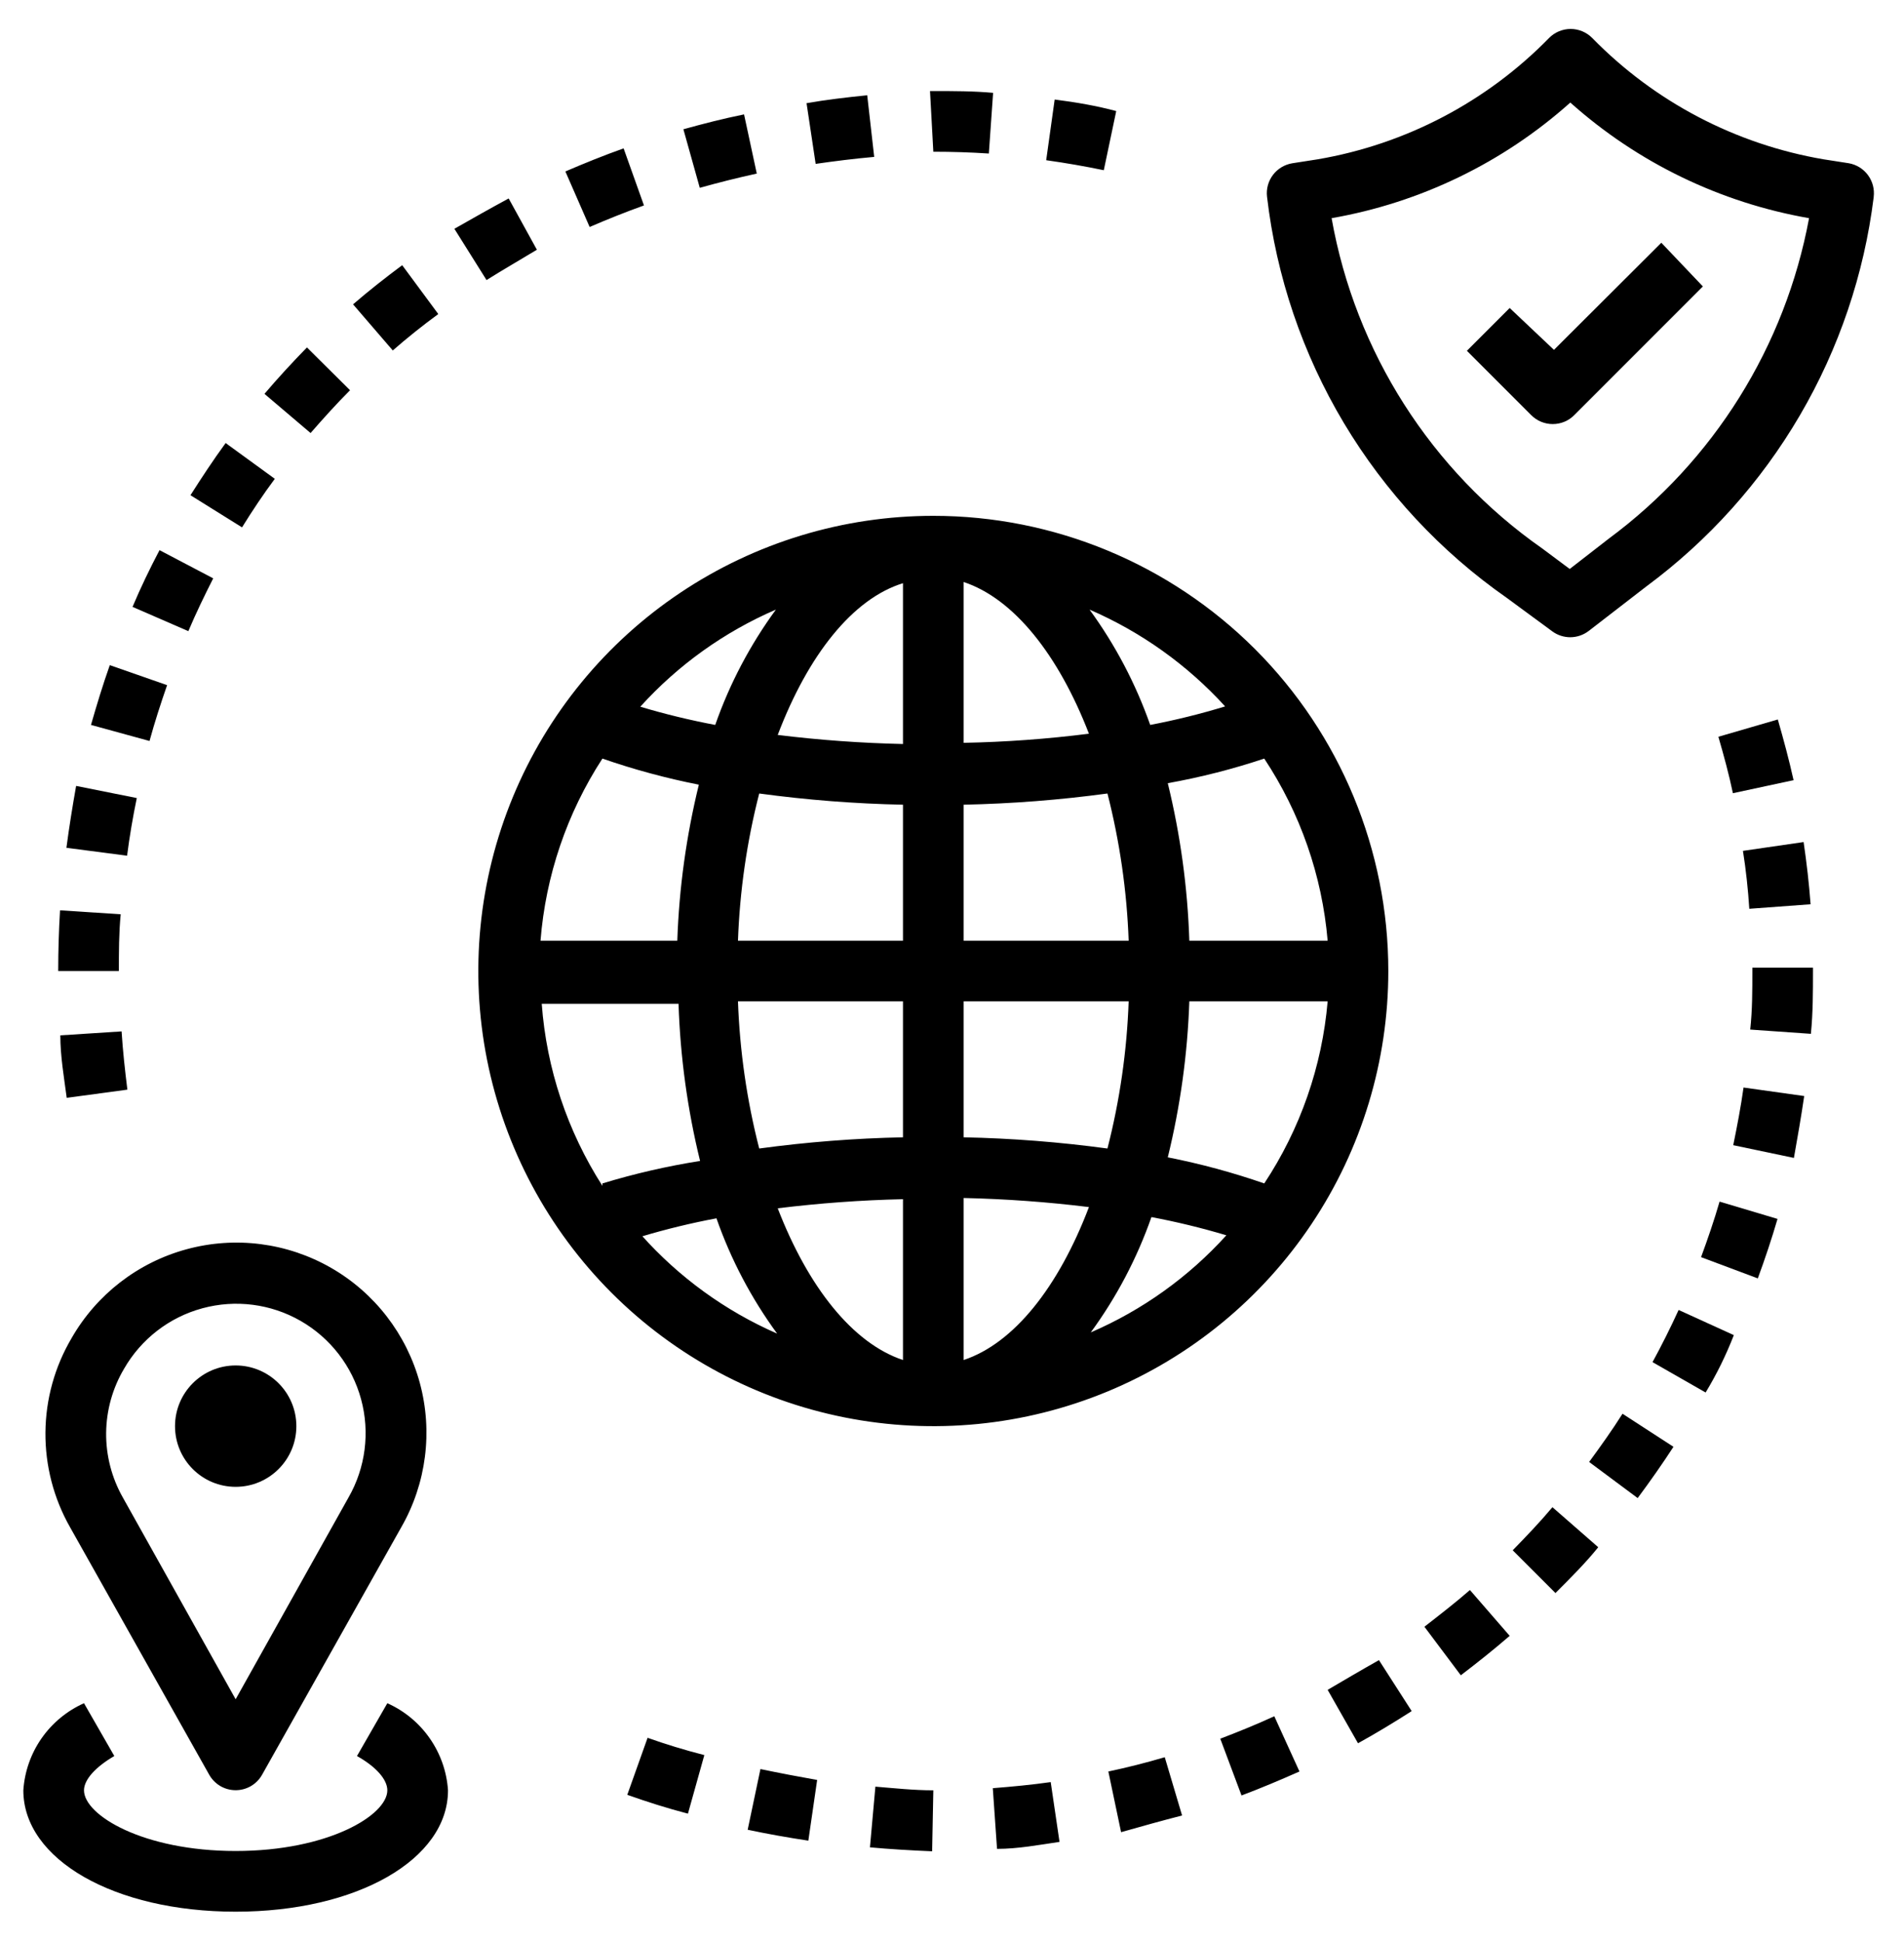 <svg width="51" height="52" viewBox="0 0 51 52" fill="none" xmlns="http://www.w3.org/2000/svg">
<path d="M25 13.812C22.589 13.812 20.233 14.527 18.229 15.867C16.225 17.206 14.662 19.109 13.74 21.336C12.818 23.563 12.576 26.014 13.046 28.378C13.517 30.742 14.678 32.913 16.382 34.618C18.086 36.322 20.258 37.483 22.622 37.953C24.986 38.424 27.437 38.182 29.664 37.26C31.891 36.337 33.794 34.775 35.133 32.771C36.473 30.767 37.187 28.41 37.187 26C37.187 22.768 35.903 19.668 33.618 17.382C31.332 15.097 28.232 13.812 25 13.812ZM20.783 16.323C20.092 17.267 19.544 18.307 19.158 19.411C18.481 19.283 17.811 19.121 17.151 18.923C18.162 17.806 19.4 16.92 20.783 16.323ZM16.136 20.312C16.98 20.605 17.843 20.838 18.719 21.011C18.384 22.38 18.19 23.779 18.142 25.188H14.478C14.616 23.45 15.185 21.774 16.136 20.312ZM16.136 31.753C15.197 30.288 14.638 28.612 14.511 26.878H18.175C18.221 28.297 18.414 29.707 18.752 31.086C17.867 31.226 16.993 31.427 16.136 31.688V31.753ZM17.184 33.109C17.843 32.912 18.513 32.749 19.191 32.622C19.577 33.725 20.125 34.766 20.816 35.709C19.43 35.103 18.191 34.205 17.184 33.077V33.109ZM24.187 36.416C22.839 35.969 21.644 34.458 20.832 32.354C21.945 32.217 23.065 32.135 24.187 32.11V36.416ZM24.187 30.453C22.899 30.479 21.613 30.58 20.336 30.753C20.005 29.464 19.815 28.143 19.767 26.812H24.187V30.453ZM24.187 25.188H19.767C19.815 23.857 20.005 22.536 20.336 21.247C21.613 21.42 22.899 21.521 24.187 21.547V25.188ZM24.187 19.922C23.065 19.897 21.945 19.816 20.832 19.679C21.644 17.542 22.839 16.031 24.187 15.616V19.922ZM32.816 18.915C32.157 19.116 31.487 19.282 30.809 19.411C30.421 18.308 29.874 17.267 29.184 16.323C30.565 16.92 31.803 17.803 32.816 18.915ZM25.812 15.584C27.161 16.031 28.355 17.542 29.168 19.646C28.055 19.787 26.934 19.869 25.812 19.89V15.584ZM25.812 21.547C27.101 21.52 28.387 21.42 29.664 21.247C29.993 22.536 30.184 23.857 30.232 25.188H25.812V21.547ZM25.812 26.812H30.232C30.185 28.143 29.994 29.464 29.664 30.753C28.387 30.58 27.101 30.479 25.812 30.453V26.812ZM25.812 36.416V32.078C26.934 32.103 28.054 32.184 29.168 32.321C28.355 34.458 27.161 35.969 25.812 36.416ZM29.217 35.677C29.908 34.733 30.455 33.693 30.842 32.589C31.519 32.717 32.189 32.879 32.849 33.077C31.838 34.194 30.6 35.08 29.217 35.677ZM33.864 31.688C33.02 31.395 32.157 31.162 31.28 30.989C31.616 29.62 31.809 28.221 31.857 26.812H35.562C35.413 28.554 34.829 30.23 33.864 31.688ZM35.489 25.188H31.857C31.811 23.766 31.618 22.353 31.28 20.971C32.156 20.814 33.02 20.594 33.864 20.312C34.829 21.77 35.413 23.446 35.562 25.188H35.489ZM1.876 40.893L5.605 47.523C5.676 47.648 5.779 47.752 5.903 47.825C6.027 47.897 6.169 47.935 6.312 47.935C6.456 47.935 6.597 47.897 6.721 47.825C6.846 47.752 6.948 47.648 7.019 47.523L10.749 40.893C11.42 39.722 11.598 38.332 11.245 37.029C10.891 35.727 10.035 34.617 8.864 33.946C7.692 33.275 6.303 33.096 5 33.45C3.697 33.803 2.588 34.66 1.917 35.831C1.465 36.597 1.224 37.468 1.217 38.357C1.21 39.245 1.437 40.12 1.876 40.893ZM3.322 36.652C3.779 35.855 4.534 35.271 5.421 35.031C6.308 34.79 7.254 34.911 8.051 35.368C8.848 35.825 9.432 36.58 9.672 37.467C9.913 38.353 9.792 39.3 9.335 40.097L6.312 45.5L3.29 40.097C2.992 39.571 2.838 38.975 2.843 38.37C2.849 37.765 3.014 37.172 3.322 36.652Z" fill="black"/>
<path d="M6.312 39.812C7.21 39.812 7.938 39.085 7.938 38.188C7.938 37.29 7.21 36.562 6.312 36.562C5.415 36.562 4.688 37.29 4.688 38.188C4.688 39.085 5.415 39.812 6.312 39.812Z" fill="black"/>
<path d="M6.312 51.188C9.562 51.188 12 49.79 12 47.938C11.967 47.438 11.798 46.957 11.511 46.546C11.225 46.135 10.832 45.81 10.375 45.606L9.562 47.02C10.082 47.312 10.375 47.653 10.375 47.938C10.375 48.604 8.791 49.563 6.312 49.563C3.834 49.563 2.25 48.604 2.25 47.938C2.25 47.653 2.559 47.312 3.062 47.02L2.25 45.606C1.793 45.81 1.4 46.135 1.113 46.546C0.827 46.957 0.658 47.438 0.625 47.938C0.625 49.79 3.062 51.188 6.312 51.188ZM31.663 48.612L31.199 47.052C30.704 47.198 30.192 47.328 29.688 47.434L30.029 49.059C30.574 48.904 31.126 48.75 31.663 48.612ZM1.779 22.701L3.404 22.913C3.469 22.401 3.558 21.881 3.664 21.369L2.039 21.044C1.941 21.596 1.852 22.149 1.779 22.701ZM34.133 45.955C33.653 46.175 33.174 46.37 32.686 46.556L33.255 48.076C33.775 47.881 34.295 47.661 34.807 47.434L34.133 45.955ZM28.144 47.718C27.633 47.791 27.113 47.84 26.593 47.881L26.706 49.506C27.267 49.506 27.828 49.4 28.38 49.319L28.144 47.718ZM25 47.938C24.472 47.938 23.952 47.881 23.448 47.84L23.302 49.465C23.838 49.514 24.383 49.546 24.968 49.571L25 47.938ZM48.562 26V25.911H46.938V26C46.938 26.52 46.938 27.048 46.881 27.568L48.506 27.682C48.562 27.121 48.562 26.561 48.562 26ZM17.346 46.532L16.802 48.059C17.33 48.246 17.866 48.417 18.427 48.563L18.866 46.995C18.329 46.857 17.826 46.703 17.346 46.532ZM20.369 47.369L20.027 48.994C20.564 49.108 21.116 49.205 21.652 49.286L21.888 47.661C21.384 47.572 20.872 47.474 20.369 47.369ZM35.562 45.248L36.375 46.678C36.862 46.41 37.342 46.118 37.813 45.817L36.936 44.452C36.432 44.736 35.977 45.005 35.562 45.248ZM19.93 3.063C19.369 3.177 18.833 3.315 18.305 3.461L18.744 5.029C19.239 4.891 19.751 4.761 20.271 4.648L19.93 3.063ZM26.487 4.111L26.601 2.486C26.073 2.438 25.544 2.438 25 2.438H24.911L25 4.063C25.504 4.063 25.999 4.079 26.487 4.111ZM5.102 13.26L6.483 14.121C6.759 13.675 7.052 13.236 7.361 12.821L6.044 11.863C5.711 12.318 5.402 12.789 5.102 13.26ZM28.25 2.665L28.023 4.29C28.543 4.363 29.062 4.453 29.566 4.558L29.899 2.974C29.387 2.836 28.827 2.738 28.25 2.665ZM9.376 10.449L8.222 9.303C7.832 9.701 7.45 10.116 7.084 10.546L8.319 11.595C8.661 11.204 9.01 10.815 9.376 10.449ZM23.229 2.551C22.66 2.608 22.116 2.673 21.604 2.763L21.848 4.388C22.359 4.314 22.879 4.249 23.416 4.201L23.229 2.551ZM16.704 3.973C16.176 4.16 15.656 4.371 15.144 4.591L15.794 6.078C16.266 5.874 16.753 5.679 17.249 5.501L16.704 3.973ZM13.625 5.314C13.129 5.582 12.642 5.858 12.171 6.126L13.032 7.499C13.471 7.223 13.926 6.963 14.381 6.687L13.625 5.314ZM46.442 35.75L44.963 35.076C44.744 35.555 44.508 36.026 44.264 36.473L45.686 37.286C45.979 36.804 46.231 36.292 46.442 35.75ZM2.437 19.411L4.005 19.841C4.143 19.338 4.306 18.834 4.476 18.346L2.941 17.81C2.754 18.338 2.591 18.875 2.437 19.411ZM40.519 41.511L41.664 42.656C42.062 42.258 42.477 41.844 42.81 41.429L41.583 40.357C41.25 40.755 40.884 41.137 40.519 41.511ZM3.55 16.25L5.045 16.9C5.248 16.421 5.476 15.95 5.711 15.486L4.273 14.731C4.013 15.226 3.769 15.73 3.55 16.25ZM48.327 29.348L46.702 29.12C46.629 29.64 46.531 30.152 46.426 30.664L48.051 31.005C48.148 30.461 48.246 29.9 48.327 29.348ZM48.498 24.213C48.457 23.66 48.392 23.099 48.311 22.547L46.686 22.783C46.767 23.294 46.824 23.823 46.856 24.334L48.498 24.213ZM47.612 32.638L46.06 32.175C45.914 32.679 45.743 33.175 45.564 33.662L47.084 34.231C47.279 33.703 47.458 33.166 47.612 32.638ZM10.773 7.101C10.326 7.434 9.879 7.784 9.457 8.149L10.521 9.384C10.911 9.043 11.318 8.718 11.74 8.409L10.773 7.101ZM46.028 19.728C46.174 20.231 46.312 20.735 46.417 21.239L48.042 20.89C47.921 20.345 47.774 19.801 47.62 19.265L46.028 19.728ZM1.559 26H3.184C3.184 25.496 3.184 24.985 3.233 24.481L1.608 24.375C1.576 24.911 1.559 25.456 1.559 26ZM1.616 27.723C1.616 28.283 1.714 28.844 1.787 29.396L3.412 29.177C3.347 28.657 3.29 28.137 3.257 27.617L1.616 27.723ZM39.373 42.575C38.983 42.916 38.561 43.241 38.154 43.558L39.129 44.858C39.576 44.517 40.015 44.168 40.438 43.802L39.373 42.575ZM42.566 39.146L43.866 40.113C44.199 39.666 44.524 39.203 44.825 38.74L43.46 37.855C43.184 38.293 42.875 38.724 42.566 39.146ZM50.188 5.273C50.214 5.066 50.159 4.857 50.035 4.689C49.911 4.521 49.727 4.407 49.521 4.371L48.847 4.266C46.489 3.864 44.319 2.726 42.648 1.016C42.572 0.94 42.482 0.879 42.383 0.838C42.284 0.797 42.178 0.775 42.071 0.775C41.963 0.775 41.857 0.797 41.758 0.838C41.659 0.879 41.569 0.94 41.494 1.016C39.822 2.726 37.652 3.864 35.294 4.266L34.62 4.371C34.413 4.404 34.226 4.515 34.099 4.681C33.972 4.848 33.914 5.057 33.938 5.265C34.188 7.407 34.889 9.472 35.995 11.324C37.102 13.175 38.588 14.771 40.356 16.006L41.583 16.908C41.722 17.009 41.89 17.063 42.062 17.063C42.242 17.062 42.416 17.002 42.558 16.892L44.094 15.706C45.763 14.472 47.164 12.912 48.212 11.12C49.26 9.328 49.932 7.341 50.188 5.281V5.273ZM43.094 14.422L42.046 15.235L41.315 14.69C38.334 12.606 36.303 9.423 35.668 5.842C38.047 5.427 40.262 4.355 42.062 2.746C43.863 4.355 46.078 5.427 48.457 5.842C47.819 9.277 45.903 12.343 43.094 14.422Z" fill="black"/>
<path d="M40.438 8.247L39.292 9.393L41.014 11.115C41.09 11.191 41.18 11.252 41.279 11.293C41.378 11.334 41.484 11.355 41.591 11.355C41.699 11.355 41.805 11.334 41.904 11.293C42.003 11.252 42.093 11.191 42.168 11.115L45.613 7.67L44.5 6.5L41.624 9.368L40.438 8.247Z" fill="black"/>
</svg>
